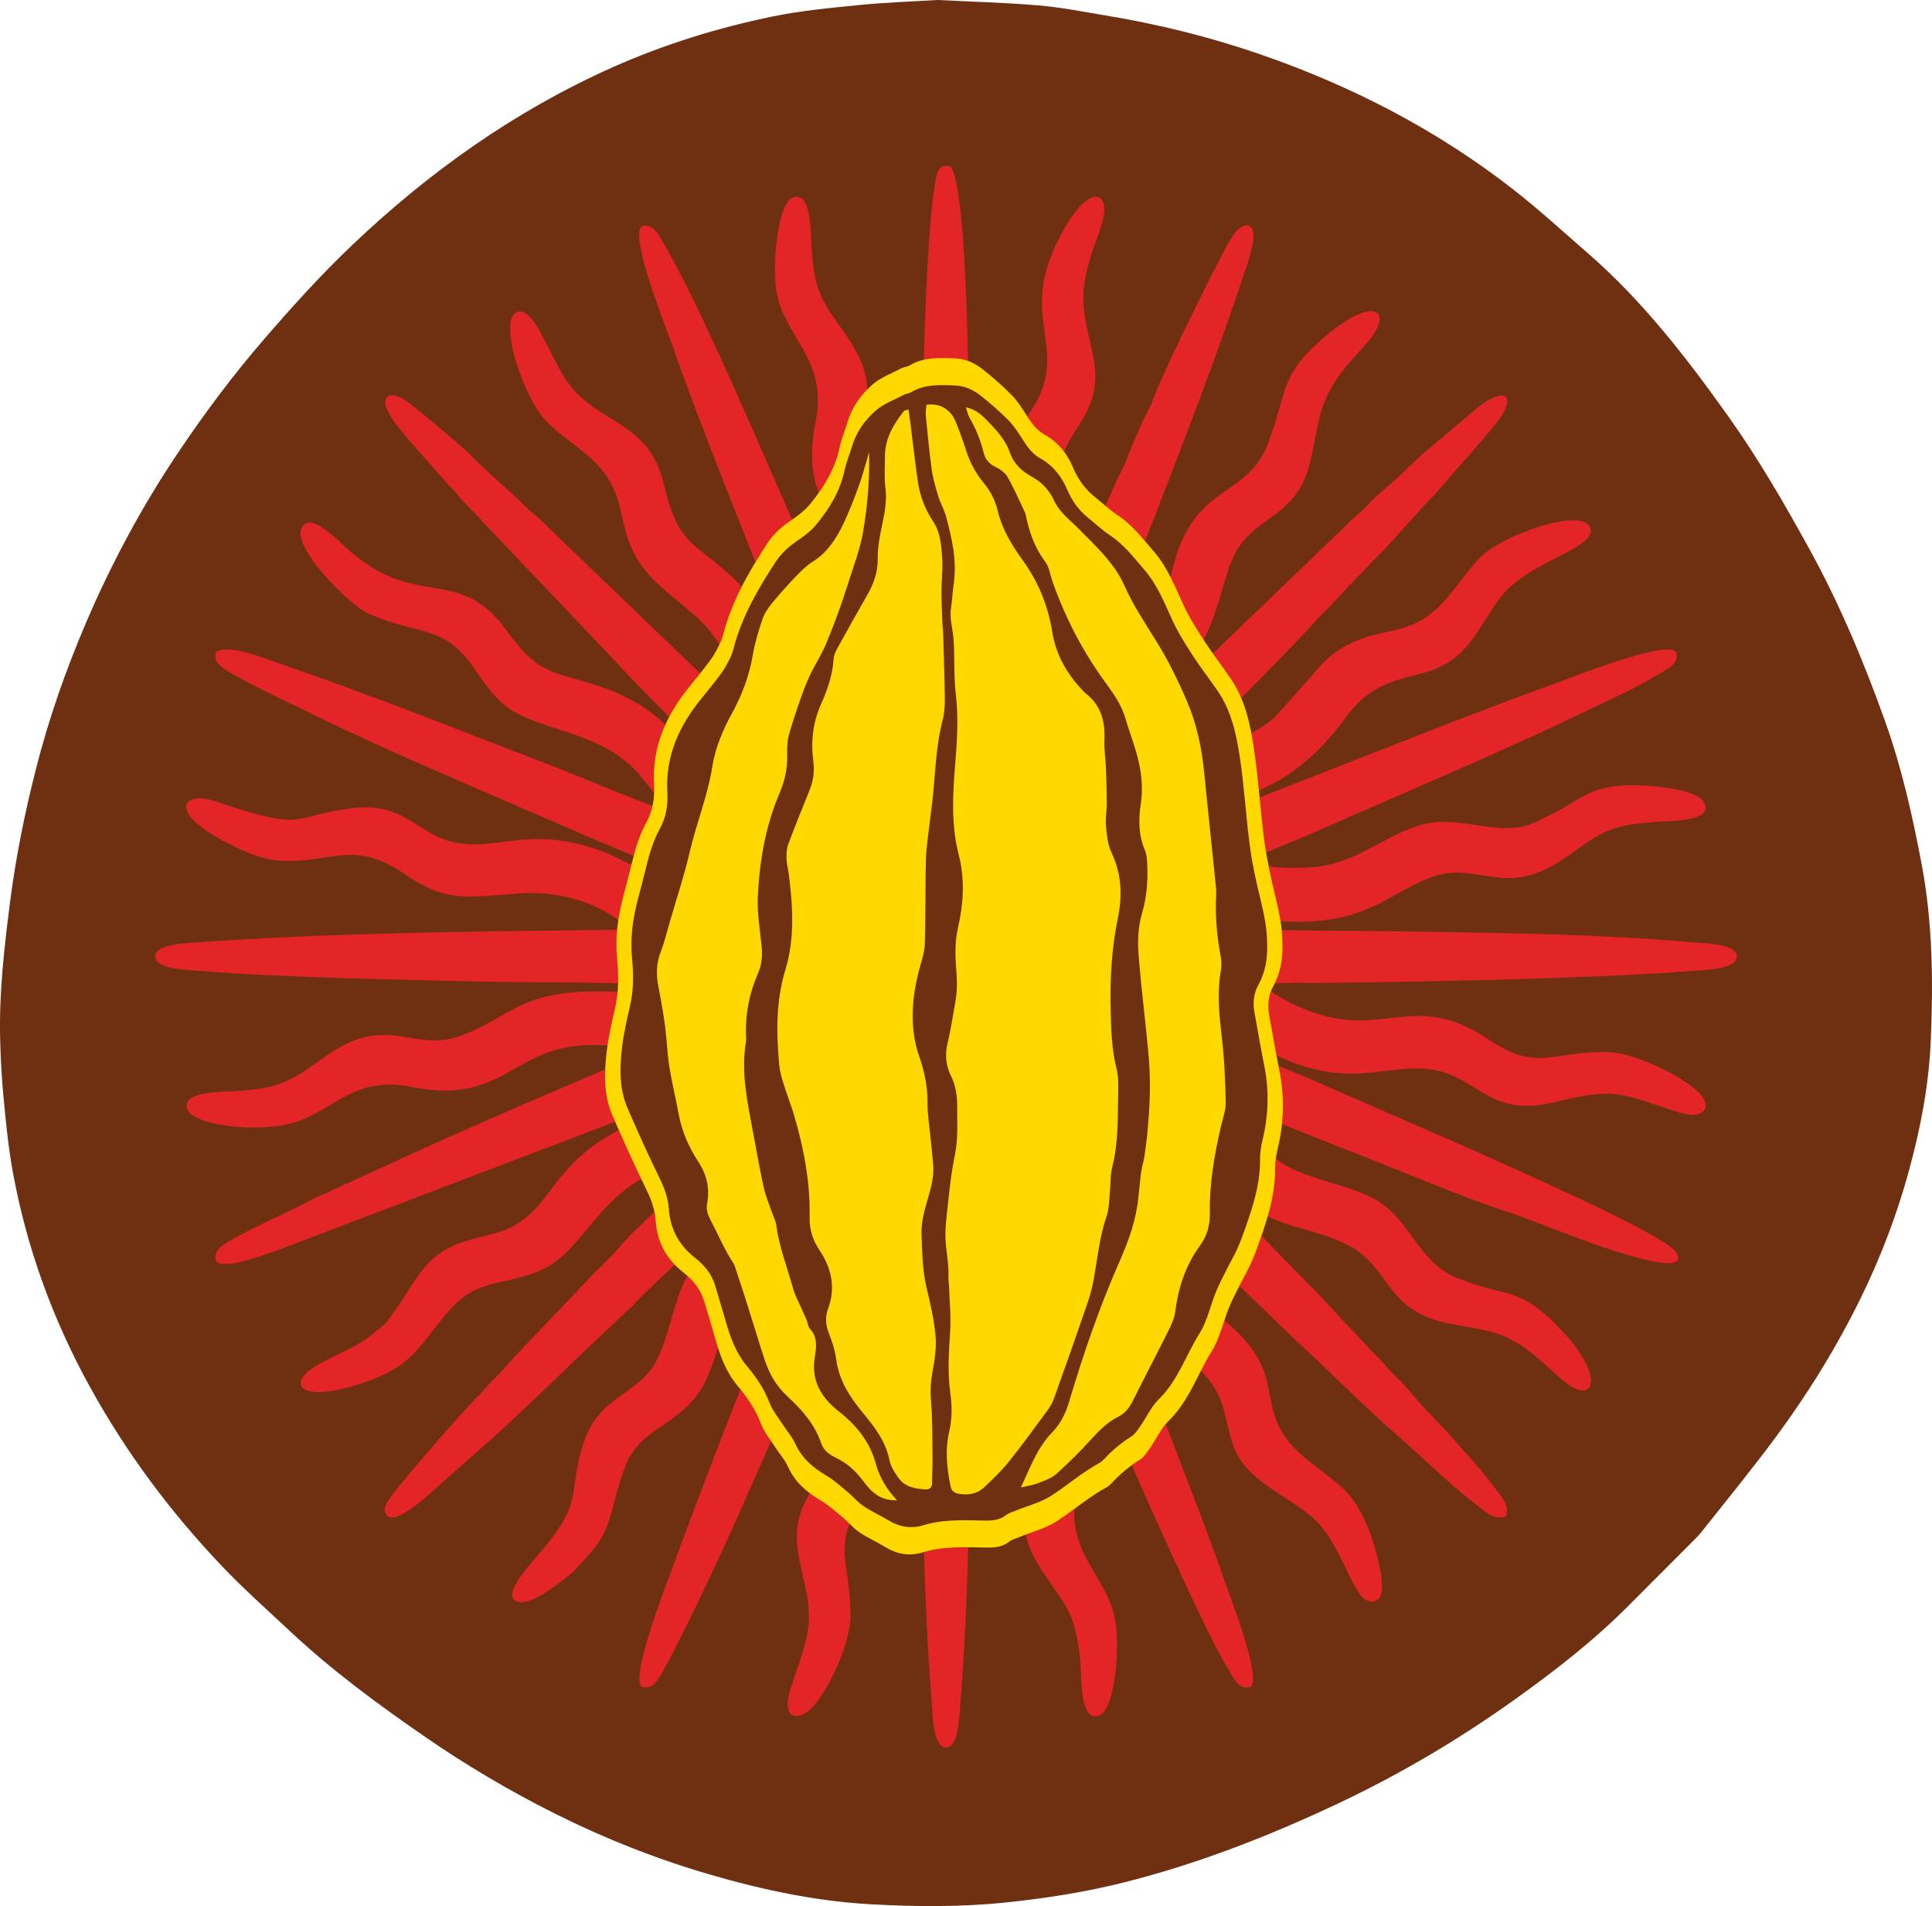<?xml version="1.0" encoding="UTF-8"?><svg id="Layer_2" xmlns="http://www.w3.org/2000/svg" viewBox="0 0 688.59 679.26"><defs><style>.cls-1{fill:#e32528;fill-rule:evenodd;}.cls-2{fill:#6f2f11;}.cls-3{fill:#ffd800;}</style></defs><g id="Camada_1"><path class="cls-2" d="m334.23,0c12.43.63,24.23.93,35.96,1.93,8,.68,15.93,2.27,23.87,3.58,18.81,3.11,37.27,7.68,55.28,13.91,32.53,11.26,62.8,26.88,90,48.09,9.12,7.11,17.66,14.96,26.4,22.55,19.68,17.08,35.46,37.52,50.46,58.62,10.45,14.7,19.46,30.27,28.19,46.05,11.08,20.02,19.89,41,27.54,62.46,5.9,16.55,9.75,33.69,13.01,51.01,3.91,20.76,4.08,41.62,3.22,62.46-.65,15.85-3.66,31.55-7.9,46.94-4.25,15.43-9.92,30.34-16.92,44.66-8.56,17.51-18.79,34.12-30.38,49.8-8.48,11.46-17.53,22.49-26.38,33.68-1.28,1.62-2.79,3.06-4.25,4.53-7.14,7.17-14.32,14.3-21.45,21.49-12.57,12.69-26.61,23.6-41.1,33.95-19.76,14.11-40.6,26.45-62.56,36.83-24.95,11.79-50.6,21.81-77.41,28.47-13.41,3.33-27.06,5.45-40.87,6.91-16.16,1.71-32.34,1.57-48.4.7-19.59-1.07-38.86-5.16-57.77-10.68-18.94-5.53-37.23-12.76-54.83-21.56-16.11-8.06-31.65-17.22-46.5-27.48-16.69-11.53-33.03-23.53-47.87-37.42-8.16-7.64-16.55-15.07-24.26-23.16-18.5-19.4-34.41-40.73-47.37-64.29-13.2-23.99-22.4-49.34-27.34-76.22-1.6-8.7-2.46-17.56-3.31-26.38-.7-7.19-1.08-14.42-1.25-21.65-.36-15.95,1.44-31.73,3.44-47.54,2.05-16.23,5.26-32.2,9.28-48.01,4.54-17.89,10.61-35.28,17.87-52.25,9.07-21.2,19.94-41.45,32.78-60.58,9.45-14.08,19.58-27.66,30.71-40.53,10.03-11.61,20.29-22.97,31.4-33.53,27.53-26.17,58.1-47.9,92.91-63.4,18.22-8.11,37.2-13.99,56.68-18.02,10.27-2.13,20.8-3.1,31.26-4.14,9.45-.94,18.97-1.25,27.85-1.8Z"/><g id="Capa_1"><path class="cls-1" d="m410.35,144.15c-1.61,2.68-3.49,6.84-4.85,10.02-1.41,3.29-3.58,7.89-4.39,10.99-1.37,1.04-18.92,42.31-21.78,49.42-1.84,4.57-4.91,12.57-7.29,16.83l-2.96-.69c2.27-6.25,4.95-9.74,7.42-18.02,6.06-20.37-1.66-32.06,1.29-46.68,1.54-7.65,5.34-11.86,8.41-17.2,9.23-15.99.34-25.95-.09-42.22-.18-6.8,2.45-15.04,4.48-20.64,1.07-2.97,2.54-6.84,2.93-9.87,1.03-7.86-6.21-10.97-16.69,10.12-14.29,28.77,5.86,38.29-10.19,61.47-19.61,28.29,5.26,42.43-16.19,75.79-1.34,2.08-1.22,2.99-3.65,3.21-.46-28.82-.84-57.39-1.54-86.22-.34-14.32-.92-73.82-6.53-81.29-4.37-.55-4.71,2-5.39,5.83-3.98,22.31-4.82,93.15-5.19,117.6-.21,14.53-.03,29.61-.59,44.05l-3.17.23c1.98-41.22-7.9-37.07-15.59-59.45-2.86-8.34-1.01-13.81.12-22.3,2.25-16.85-8.31-25.7-14.4-36.06-3.85-6.58-4.59-11.97-5.26-20.42-.34-4.35.3-21.36-6.94-18.12-3.93,1.76-5.52,13.98-5.9,19.37-.59,8.41-.24,15.51,2.93,22.23,5.9,12.53,14.9,20.22,11.36,37.98-6.19,31.09,11.84,34.12,14.54,59.05.49,4.54.85,20.08-2.45,22.32-.96-.61-.08.18-.74-.71-1.88-2.56-6.62-15.35-8.05-18.55-2.92-6.52-5.58-12.93-8.48-19.62-1.47-3.42-2.77-6.45-4.25-9.8-11.17-25.25-32.11-74.72-44.59-95.79-1.74-2.93-3.79-7.49-7.9-6.44-4.68,2.93,8.53,35.98,10.37,41.24,11.73,33.39,24.93,65.03,37.67,97.88,1.73,4.46,6.91,15.61,7.57,19.52l-2.37,1.19c-3.52-4.69-2.63-17.69-21.62-35.25-13.7-12.66-18.67-10.73-23.86-32.8-5.32-22.65-23.62-21.01-34.34-36.3-6.3-8.98-11.76-26.78-17.74-24.92-7.48,2.33,2.25,31.84,11.29,40.06,11.17,10.15,22.08,13.88,25.52,31.18,3.75,18.89,9.93,23.22,22.72,33.85,5.28,4.4,9.53,8.12,13.35,15.21,1.74,3.23,3,6.19,4.26,9.78.7,1.98,1.15,3.57,1.62,5.64.19.87.42,1.89.58,2.85l-.19,3.16c-1.36.34-2.32-1.42-3.58-2.81l-64.44-61.91c-2.68-3.03-5.17-4.55-7.81-7.19-5.6-5.58-15.46-13.95-19.27-17.99-3.41-3.6-15.36-13.45-20.32-17.46-1.5-1.2-7.06-6.06-9.94-4.28-4.34,3.37,7.52,15.39,9.69,18.09l10.42,11.86c1.24,1.52,2.49,2.43,3.73,4.01,3.18,4.05,7.1,7.4,10.47,11.33l47.43,49.86c7.08,7.86,14.84,15.23,22.1,22.93,1.85,1.96,5.77,5.07,7.37,7.42-.63,1.45-.82,1.33-1.82,2.49l-3.17-3.58c-.93-1.18-2.36-2.34-3.35-3.41-7.12-7.54-14.26-12.87-25.28-16.85-18.97-6.85-22.75-3.45-35.37-20.77-17.88-24.56-32.75-5.4-59.43-31.58-1.56-1.53-2.25-1.94-3.93-3.33-2.23-1.85-7.26-5.65-9.49-1.77-3.95,6.86,16.82,27.87,24.29,31.04,17.82,7.58,26.45,3.67,37.02,19.11,10.42,15.23,12.65,16.19,33.3,22.9,10.15,3.3,19.54,7.47,26.24,15.81,2.06,2.56,4.17,4.89,5.95,7.97.85,1.39,2.62,4.46-.8,2.77-10.19-3.52-26.79-10.73-38.06-15.06-33.72-12.97-62.65-24.54-97.16-36.45-4.93-1.7-17.42-6.73-21.49-3.53-1,4.27,3.27,6.04,6.14,7.75,7.23,4.33,20.16,10.24,28.01,14.12,28.13,13.9,67.1,30.06,97.14,43.22l19.65,8.3-.82,3.12c-4.62-1.58-7.96-4.58-17.96-7.46-21.75-6.25-32.15,1.4-46.33-1.19-14.43-2.63-17.82-14.79-37.63-12.28-20.7,2.63-16.1,7.86-42.05-.41-2.99-.95-6.42-2.33-9.64-2.94-8.17-1.6-13.18,5.03,7.88,15.85,5.37,2.76,12.37,5.91,19.19,6.22,17.46.79,25.69-7.6,43.26,4.42,14.9,10.19,21.08,8.7,41.46,7.2,12.75-.94,26.35,2.46,36.3,10.37,1.42,1.14,1.02.24,1.49,1.95l-.71.32c-.63.17-.41.18-1.25.27l-40.79.53c-33.99.48-73.5,1.38-107.34,3.85-4.54.33-17.02.36-17.55,4.75-.62,5.17,11.74,5.17,16.29,5.56,6.96.6,14.02,1.07,21.08,1.38,14.23.62,28.49,1.25,42.72,1.57,14.53.33,28.97.75,43.47.96,14.54.21,29.55.03,44.03.62l.26,3.15c-37.93-2.62-39.85,8.6-59.48,15.59-7.97,2.84-14.16.96-22.31-.15-17.1-2.31-25.47,8.59-36.01,14.43-6.91,3.83-11.77,4.53-20.39,5.22-4.88.4-21.39-.26-18.05,6.93,2.6,5.62,28.61,8.83,41.5,3.03,13.08-5.89,19.72-14.99,38.02-11.39,36.1,7.11,35.73-17.81,70.92-14.7,1.85.16,3.71.45,5.48.76,2.04.36,4.02.46,4.9,1.86-.86,1.37-34.55,15.37-38.87,17.26-13.04,5.7-26.07,11.35-38.97,17.2l-33.56,15.37c-1.95.92-3.07,1.28-4.96,2.3-7.33,3.95-20.4,9.52-28.1,13.98-2.87,1.66-7.52,3.76-6.39,7.89,2.35,3.76,17.57-2.33,21.09-3.38l137.51-52.31,1.06,2.5c-.64.47.51-.11-.96.56l-9.24,3.36c-3.6,1.55-6.03,2.75-9.38,4.69-16.7,9.72-20.19,20.99-28.41,28.21-6.28,5.51-10.38,6.17-19.96,8.62-18.02,4.6-19.82,14.94-29.24,27.38-1.42,1.89-1.04,1.81-3.13,3.63-9.3,8.09-11.67,7.65-22.35,13.46-12.55,6.83-7.78,14.68,15.48,6.8,13.09-4.43,17.27-8.72,24.51-18.12.91-1.17,1.99-2.62,2.95-3.8,6.06-7.51,9.91-11.56,21.76-14.05,19.45-4.08,21.36-7.92,33.92-22.74,9.39-11.09,18.53-17.34,33.45-19.81.43-.07,1.26-.19,1.66-.17,1.45.08.51-.16,1.63.37-.65,2.02-8.22,8.73-9.48,10.41-2.62,3.31-10.19,10.51-13.54,13.72-4.47,4.29-8.31,9.49-13.52,14.07l-29.99,31.5c-1.16,1.29-2.04,2.3-3.17,3.61-1.98,2.26-4.68,4.64-6.57,6.97-1.31,1.6-1.65,1.85-3.31,3.48-4.53,4.42-24.83,27.8-28.63,32.85-1.4,1.86-6.09,6.76-2.82,9.29,3.54,2.72,15.28-8.33,17.87-10.7l15.65-13.87c5.14-4.15,30.02-27.92,34.45-32.35l19.2-18.09c4.84-5.48,16.12-15.23,22.51-22.03,3.9-4.15,11.95-10.65,15.08-14.76,1.47.67,1.33.49,2.46,1.88-1.09,1.38-2.21,2.01-3.59,3.12-1.26,1.01-2.42,2.52-3.57,3.68-1.28,1.3-2.02,1.83-3.47,3.31-1.34,1.38-1.86,2.46-3.14,4.09-4.52,5.7-7.33,9.77-10.25,18.35-2.49,7.29-3.86,14.37-7.06,21.03-6.41,13.36-20.74,12.79-26.42,30.18-6.12,18.75.96,20.19-16.43,40.21-1.92,2.21-15.27,16.52-5.39,16.54,5.07.02,15.06-8.33,17.72-10.5,1.31-1.08,2.06-2.3,3.28-3.5,12.03-11.93,9.49-17.95,15.64-34.21,2.81-7.44,7.65-10.95,13.62-14.94,14.61-9.76,15.71-15.51,21.78-34.87,2.38-7.61,4.94-12.49,9.85-18.23,2.59-3.04,12.35-12.38,16.47-12.21-.54,2.65-2.56,6.87-3.63,9.55-14.27,35.96-28.23,71.13-41.56,107.56-1.88,5.16-15.04,38.69-10.48,41.6,4.11,1.03,6.15-3.36,7.7-6.17,9.4-17.03,23.67-48.19,31.69-66.56l25.66-58.57c1.43-3.41,2.69-6.64,4.16-9.87,1.4-3.1,3.25-6.76,4.12-9.81l3.11.84-1.92,3.56c-2.14,6.73-4.09,8.1-6.6,18.65-4.39,18.42,3.38,32.65-1.1,45.87-2.11,6.24-6.09,10.72-8.84,16.3-7.47,15.14,2.32,27.58,1.42,42.62-.4,6.58-3.29,14.04-5.22,19.9-.88,2.66-2.51,6.99-2.27,10.05.39,4.96,4.94,3.73,7.32,1.8,5.74-4.66,15.24-23.28,15.06-34.65-.33-20.48-6.91-24.2,4.95-41.69,16.99-25.02-.15-36.26,9.51-62.64,1.92-5.24,3.51-8.15,6.31-12.56.47-.75.74-1.25,1.13-1.76,1.26-1.66.46-1.09,1.99-1.4,1.17,1.71,1.06,38.01,1.13,43.08.43,31.64,1.22,75.83,3.82,107,.39,4.66.36,16.96,4.79,17.53,5.12.66,5.17-11.84,5.54-16.33,4.06-48.88,2.91-102.24,4.52-151.27l3.19-.27c-1.36,17.08-.2,29.39,7.17,42.71,2.96,5.36,6.33,10.79,8.39,16.76,5.48,15.85-6.62,24.82,4.2,42.81,8.81,14.63,13.56,15.11,15.33,35.96.42,4.97-.31,21.28,6.94,18.09,3.93-1.73,5.62-14.02,5.9-19.33.43-8.02.25-15.44-2.91-22.24-5.88-12.66-14.88-20.1-11.38-38,6.26-32.04-12.02-34.63-14.54-59.04-.47-4.52-.84-20.23,2.46-22.29,1.28.84,1.81,2.98,2.39,4.35.72,1.71,1.41,3.26,2.18,5.09,1.42,3.33,2.78,6.41,4.23,9.82l25.62,58.61c6.05,13.61,23.92,53.76,31.67,66.6,1.86,3.06,3.62,7.42,7.95,6.46,4.39-2.77-7.29-32.34-9.26-38.07-4.09-11.96-8.81-24.07-13.38-36.02-6.48-16.94-13.82-36.7-20.73-53.3-1.39-3.35-5.87-15.71-7.11-17.26-.78-2.4-1.62-4.49-2.52-6.99-.85-2.39-2.07-4.83-2.79-7.13.91-.31,1.77-.75,2.56-1.1l.45.66c1.32,2.47,1.34,4.69,2.4,7.27l3.71,7.14c.29,2.97,5.03,9.4,7.1,12.13,8.08,10.6,23.59,16.83,28.88,30.16,2.66,6.72,2.76,13.4,6.22,19.94,5.52,10.41,20.28,15.54,28.43,23.87,3.99,4.08,7.08,10.16,9.97,16.15,1.42,2.93,4.62,10.43,7.67,11.71,2.15.9,3.79.06,4.59-1.32,2.43-4.16-1.7-17.43-3.07-21.5-2.24-6.6-5.59-12.77-9.57-16.58-4.4-4.2-9.73-7.77-14.4-11.74-20.39-17.34-2.98-28.3-29.14-49.27-8.02-6.43-14.43-11.58-18.89-20.34-1.28-2.52-2.95-7.24-4.06-9.03-.29-1.41-1.31-6.57-2.18-7.41.28-4.86-1.26-7.3,5.29-.04,4.16,4.62,18.15,17.56,23.38,22.61l23.15,22.35c9.9,9,26.16,25.34,35.53,33.21l11.94,10.81c5.37,4.88,10.57,9.73,16.41,14.1,2.54,1.9,6.24,5.86,10.5,4.17,1.59-4.03-1.92-7.41-3.77-9.93-5.19-7.06-11.54-13.75-17.14-20.16l-7.31-7.67c-3.66-3.68-6.67-8.05-10.6-11.68-3.1-2.87-4.45-5.04-7.29-7.72l-14.32-15.21c-7.07-7.83-14.68-15.21-22.11-22.9l-29.23-30.18c.55-1.26.52-1.19,1.8-2.38l3.18,3.56c2.6,3.33,7.53,7.57,10.94,10.36,14.36,11.76,25.18,10.05,39.48,17.17,13.74,6.82,13.52,20.79,30.19,26.43,7.27,2.46,15.91,2.78,23.33,5.25,10.19,3.38,16.68,11.42,24.51,17.58,9.64,7.6,14-2.01-1.66-18.67-15.56-16.56-19.39-11.4-37.67-18.97-13.8-5.71-16.32-20.8-28.85-27.8-9.03-5.04-21.47-6.69-30.94-11.62-3.63-1.89-5.67-4.02-8.31-6.22-3.01-2.52-4.33-3.92-7.01-7.03-1.1-1.28-8.76-10.57-2.84-8.34l37.05,14.79c16.83,6.41,42.68,17.53,59.75,23.01,6.54,2.1,13.17,5.09,20.13,7.49.09.03,47.3,18.71,39.14,6.42-4.05-6.09-61.22-31.21-73.67-36.77l-57.62-25.16c-5.7-2.48-13.88-5.39-19.2-8.3l.72-2.95c5.99,2.14,9.23,4.74,17.99,7.4,19.95,6.05,31.99-1.64,46.66,1.26,6.77,1.35,12.15,5.51,17.24,8.41,16.34,9.32,26,.45,42.17-.08,7.49-.25,14.29,2.47,20.67,4.55,2.88.95,6.43,2.34,9.7,2.84,4.22.63,7.76-1.42,5.32-5.78-3.2-5.71-23.25-16.27-34.21-16.47-20.23-.36-24.82,7.35-42.55-4.59-26.01-17.53-37.05-.18-63.2-9.87-2.75-1.02-6.4-2.5-8.7-3.86-2.2-1.29-6.91-3.47-7.02-6.05,6.62-.52,14.59-.21,21.31-.3,36.17-.43,72.21-1.12,108.32-2.85,6.83-.33,13.86-.74,20.58-1.32,4.62-.4,17.31-.34,17.36-5.2.04-4.75-12.3-4.75-16.69-5.14-35.6-3.13-71.66-3.32-107.38-3.88-14.34-.23-29.27-.06-43.58-.62l-.23-3.22c18.07,1.34,29.51.07,43.31-7.52,5.05-2.78,10.88-6.33,16.85-8.28,8.09-2.64,14.47-.46,22.4.47,16.66,1.96,25.41-9.07,35.82-14.88,6.52-3.64,12.1-4.21,20.32-4.9,4.85-.41,21.55.06,17.4-7.18-2.21-3.85-14.18-5.3-19.52-5.67-20.05-1.36-22.19,3.71-34.28,9.92-1.38.71-2.81,1.27-4.21,2.08-14.08,8.01-28.52-2.78-43.74,2.19-13.51,4.41-21.93,13.13-36.61,14.69-4.91.52-19.78.88-22.32-2.43,1.11-1.74,16.41-7.47,19.31-8.76,32.35-14.36,65.15-27.89,97.11-43.26,9.59-4.62,19.04-8.67,28-14.13,3-1.83,7.46-3.51,6.48-7.89-2.91-4.69-36.09,8.53-41.25,10.38-13.32,4.78-26.38,9.77-39.45,14.78l-77.98,30.5-1.23-2.88c18.26-4.17,31.29-14.82,41.81-29.2,7.21-9.85,13.33-12.66,26.69-15.91,17.59-4.28,19.69-15.52,29.03-27.6,9.92-12.83,34.86-17.2,31.6-24.71-3.08-7.13-32.44,3.05-40.14,11.81-10.79,12.28-13.73,21.87-31.31,25.37-12.08,2.41-19.75,5.85-27.02,15.06l-13.45,15.11c-5.38,5.43-24.17,14.78-29.99,12.12.65-1.82,5.76-6.02,7.3-7.7,11.95-12.98,24.99-25.15,36.78-38.27,2.48-2.76,4.95-4.87,7.39-7.61,1.23-1.38,2.23-2.48,3.47-3.8l11.14-11.6c3.93-3.57,13.46-14.7,17.87-19.4,1.42-1.51,2.5-2.5,3.76-3.98,6.91-8.11,14.09-15.78,20.85-24.19,7.17-8.93,4.06-14.16-7.1-5.17l-19.95,16.86c-1.48,1.34-2.48,2.52-3.96,3.79-1.41,1.2-2.36,2.33-3.7,3.55-4.06,3.67-7.89,6.65-11.63,10.65-2.75,2.93-5.07,4.34-7.73,7.27l-68.03,65.44c-1.3-.55-1.2-.5-2.4-1.79.43-.58-.14.08.71-.74l6.24-5.86c.9-.84,2.39-2.12,3.49-3.28,5.64-5.96,10.15-12.88,13.24-21.6,7.02-19.88,4.62-24.47,20.33-35.35,15.87-10.98,13.37-20.9,18-37.66,3.05-11.02,10.27-17.65,16.65-25,9.16-10.55,3.03-17.23-14.86-2.25-16.54,13.86-13.64,19.27-20.4,37.69-6.06,16.53-18.96,15.81-27.92,29.7-10.3,15.99-2.65,26.64-25.42,47.17-.94.85-9.61,8.27-8.59,3.52l21.72-54.77c10.97-28.51,22.18-57.37,31.72-86.38.97-2.97,5.13-14.24,1.6-15.95-4.03-1.97-8.11,7.11-9.61,9.86-3.79,6.98-22.9,45.43-25.41,53.71h0Zm-165.82,283.46c-.15.12-.29.22-.42.31.13-.09.27-.2.42-.31Zm-.42.31c-.09.07-.18.12-.27.17h0c.09-.05.18-.11.27-.17Z"/></g><path class="cls-3" d="m456.01,381.59c-1.33-6.58-2.42-13.21-3.65-19.82-.67-3.62-.33-7.07,1.47-10.34,2.55-4.63,3.4-9.65,3.24-14.87.05-5.84-1.14-11.48-2.51-17.14-1.57-6.51-3.04-13.09-3.93-19.72-1.46-10.95-2.06-22.02-3.71-32.93-1.31-8.7-3.13-17.43-8.26-24.93-3.05-4.46-6.37-8.73-9.31-13.25-2.71-4.18-5.42-8.42-7.51-12.93-3.09-6.68-5.69-13.49-10.67-19.22-3.98-4.58-7.59-9.38-12.75-12.79-2.95-1.95-5.55-4.44-8.32-6.65-3.48-2.78-5.95-6.37-7.66-10.39-2.14-5.03-5.31-9.04-10.12-11.73-2.85-1.59-4.69-4.12-6.41-6.83-1.6-2.53-3.24-5.13-5.33-7.25-3.22-3.28-6.72-6.32-10.32-9.18-2.8-2.22-6.04-3.77-9.75-3.9-5.6-.2-11.21-.57-16.33,2.5-.88.53-2.05.56-2.97,1.05-3.48,1.83-7.35,3.25-10.25,5.78-4.06,3.53-7.27,7.97-8.87,13.32-.91,3.03-2.17,5.97-2.82,9.04-1.64,7.71-5.58,14.19-10.47,20.13-1.8,2.18-4.11,4.05-6.47,5.63-3.44,2.3-6.47,4.87-8.77,8.38-6.68,10.17-12.7,20.63-15.78,32.54-.39,1.52-1.03,3-1.75,4.4-.9,1.75-1.89,3.48-3.07,5.05-2.28,3.06-4.69,6.03-7.1,8.99-8.33,10.22-13.53,21.53-12.74,35.11.27,4.63-.44,9.27-2.73,13.4-2.52,4.56-3.95,9.46-5.17,14.46-.97,3.96-2.01,7.91-3.05,11.86-1.93,7.3-2.97,14.63-2.22,22.27.57,5.87.61,11.82-.75,17.69-1.18,5.12-2.37,10.29-2.97,15.5-.89,7.61-1.1,15.33,2.01,22.56,3.85,8.94,7.87,17.82,12.15,26.56,1.77,3.63,3.04,7.22,3.32,11.24.52,7.51,3.85,13.57,9.78,18.21,3.5,2.74,6.22,6.05,7.52,10.38,1.37,4.53,2.7,9.08,4.02,13.63,1.69,5.84,3.72,11.49,7.72,16.27,3.47,4.14,6.51,8.52,8.47,13.69,1.14,3.01,3.32,5.63,5.09,8.39,1.48,2.31,3.4,4.41,4.51,6.88,2.46,5.44,6.53,9.04,11.57,11.99,2.91,1.7,5.46,4.05,8.08,6.23,2.01,1.67,3.7,3.78,5.85,5.21,3.04,2.04,6.43,3.55,9.58,5.44,4.09,2.47,8.45,3.08,12.92,1.71,7.58-2.33,15.32-1.82,23.04-1.73,2.85.03,5.46-.23,7.81-2.07,1-.78,2.34-1.14,3.55-1.63,4.49-1.85,9.4-3.04,13.39-5.65,6.04-3.94,11.54-8.72,17.93-12.2.57-.31,1.09-.76,1.53-1.24,3.05-3.31,6.43-6.17,10.27-8.56,1.38-.86,2.38-2.42,3.35-3.81,2.34-3.35,4.05-7.29,6.91-10.07,7.21-7.02,10.17-16.55,15.31-24.76,2.87-4.59,3.99-10.25,6.06-15.37,1.13-2.79,2.56-5.45,3.91-8.15,1.47-2.94,3.16-5.77,4.44-8.78,1.54-3.63,2.84-7.38,4.07-11.13,2.26-6.9,4.14-13.87,4.06-21.24-.03-2.47.35-5,.93-7.41,2.22-9.23,2.51-18.46.63-27.79Z"/><path class="cls-2" d="m321.95,140.78c-3.32,1.75-7.01,3.11-9.78,5.51-3.87,3.37-6.94,7.61-8.47,12.72-.87,2.89-2.07,5.7-2.7,8.63-1.56,7.36-5.32,13.55-9.99,19.22-1.72,2.08-3.92,3.87-6.18,5.38-3.29,2.2-6.17,4.65-8.37,8-6.37,9.71-12.13,19.69-15.06,31.06-.37,1.45-.98,2.86-1.67,4.2-.86,1.67-1.81,3.32-2.93,4.82-2.18,2.92-4.47,5.76-6.78,8.58-7.96,9.76-12.91,20.55-12.17,33.51.25,4.42-.42,8.84-2.61,12.79-2.41,4.35-3.77,9.03-4.94,13.8-.93,3.78-1.92,7.55-2.91,11.32-1.84,6.97-2.83,13.97-2.12,21.25.55,5.6.58,11.28-.72,16.89-1.13,4.89-2.26,9.82-2.84,14.79-.84,7.26-1.05,14.63,1.91,21.54,3.67,8.54,7.52,17.01,11.6,25.35,1.69,3.46,2.9,6.89,3.17,10.73.5,7.17,3.68,12.95,9.34,17.38,3.34,2.61,5.94,5.78,7.18,9.9,1.3,4.33,2.58,8.67,3.84,13.01,1.62,5.58,3.56,10.97,7.37,15.53,3.31,3.96,6.21,8.13,8.09,13.07,1.09,2.87,3.17,5.38,4.86,8.01,1.42,2.21,3.24,4.21,4.31,6.56,2.35,5.19,6.23,8.63,11.04,11.44,2.78,1.62,5.21,3.87,7.71,5.94,1.92,1.59,3.53,3.6,5.58,4.98,2.91,1.94,6.14,3.39,9.14,5.2,3.91,2.36,8.07,2.94,12.34,1.63,7.23-2.22,14.62-1.74,21.99-1.65,2.72.03,5.21-.21,7.46-1.98.95-.75,2.23-1.09,3.39-1.56,4.29-1.76,8.97-2.9,12.78-5.39,5.77-3.76,11.02-8.33,17.11-11.65.54-.3,1.04-.72,1.46-1.18,2.91-3.16,6.14-5.89,9.8-8.17,1.31-.82,2.27-2.31,3.2-3.63,2.23-3.19,3.87-6.96,6.59-9.62,6.88-6.7,9.71-15.8,14.62-23.64,2.74-4.38,3.81-9.79,5.78-14.67,1.08-2.66,2.45-5.2,3.73-7.78,1.4-2.8,3.02-5.51,4.24-8.38,1.47-3.47,2.71-7.04,3.89-10.62,2.16-6.58,3.95-13.24,3.87-20.28-.03-2.36.33-4.77.89-7.07,2.12-8.81,2.4-17.62.6-26.52-1.27-6.28-2.31-12.61-3.48-18.92-.64-3.46-.31-6.74,1.41-9.87,2.43-4.42,3.25-9.21,3.1-14.2.05-5.58-1.09-10.96-2.4-16.36-1.5-6.22-2.91-12.5-3.75-18.83-1.4-10.45-1.96-21.02-3.54-31.43-1.25-8.3-2.98-16.64-7.88-23.8-2.91-4.25-6.08-8.33-8.89-12.65-2.59-3.99-5.18-8.04-7.17-12.34-2.95-6.38-5.44-12.88-10.19-18.35-3.8-4.37-7.24-8.95-12.17-12.21-2.82-1.86-5.29-4.23-7.94-6.35-3.32-2.66-5.68-6.08-7.32-9.92-2.05-4.8-5.07-8.63-9.66-11.19-2.72-1.52-4.48-3.93-6.12-6.52-1.53-2.42-3.1-4.9-5.08-6.92-3.08-3.13-6.42-6.03-9.85-8.77-2.67-2.12-5.77-3.6-9.3-3.73-5.34-.19-10.7-.54-15.58,2.39-.84.5-1.96.54-2.84,1Zm.16,5.75c.19-.24.67-.26,1.69-.62.24,1.69.45,3.02.62,4.35.9,7.1,1.68,14.23,2.71,21.31.75,5.15,2.57,9.91,5.49,14.31,2.66,4.01,2.91,8.81,3.21,13.42.24,3.74-.29,7.53-.28,11.3,0,4.12.23,8.25.38,12.37.02.63.18,1.25.2,1.87.23,8.04.53,16.08.62,24.12.03,2.62-.16,5.33-.82,7.85-2.45,9.45-2.54,19.16-3.63,28.76-.64,5.61-1.47,11.21-2.04,16.83-.31,3.11-.31,6.26-.35,9.4-.1,8.16-.03,16.33-.29,24.48-.08,2.59-.84,5.2-1.57,7.72-2.38,8.19-3.44,16.49-2.27,24.97.34,2.47.97,4.94,1.79,7.3,1.86,5.39,3.06,10.81,3.01,16.59-.04,4.37.72,8.74,1.14,13.11.28,3,.62,5.99.87,8.98.33,3.95-.57,7.67-1.68,11.47-1.25,4.31-2.61,8.86-2.46,13.25.22,6.42.29,12.93,1.8,19.29,1.31,5.49,2.6,11.05,3.16,16.65.39,3.93-.11,8.06-.84,11.98-.7,3.73-1.1,7.31-.77,11.16.59,6.73.47,13.53.57,20.31.04,3.01-.15,6.03-.14,9.05,0,1.69-.62,2.77-2.36,2.66-3.7-.23-7.37-.85-9.68-4.13-1.35-1.93-2.74-4.1-3.19-6.34-1.33-6.74-5.39-11.86-9.52-16.89-4.62-5.63-8.45-11.48-9.44-18.94-.41-3.08-1.35-6.16-2.52-9.05-1.26-3.1-1.51-6.05-.36-9.15,2.78-7.5,1.14-14.47-3.1-20.78-2.46-3.66-3.6-7.46-3.51-11.67.27-12.33-1.99-24.26-5.42-36.02-1.16-3.98-2.7-7.84-3.93-11.8-.67-2.15-1.29-4.37-1.49-6.6-1.04-11.43-1.17-22.71,2.25-33.97,3.37-11.11,2.62-22.63,1.16-34.05-.22-1.74-.74-3.47-.79-5.21-.05-1.72-.04-3.58.55-5.15,2.4-6.48,5.01-12.88,7.6-19.28,1.35-3.33,1.89-6.68,1.41-10.31-.95-7.1-.2-13.99,2.79-20.64,2.27-5.05,4.06-10.27,4.42-15.91.08-1.32.69-2.68,1.34-3.87,3.45-6.26,6.97-12.49,10.51-18.7,2.34-4.09,3.95-8.24,3.88-13.17-.06-4.09.74-8.25,1.61-12.27.94-4.33,1.69-8.54,1.13-13.04-.46-3.72-.17-7.53-.16-11.3,0-6.26,3.02-11.27,6.71-15.99Zm-14.53,381.18c-2.61-3.55-5.65-6.3-9.63-8.19-2.27-1.08-4.42-2.62-5.26-5.16-2.31-6.94-7.04-12.13-12.22-16.93-3.93-3.64-6.38-8.06-7.99-13.02-2.22-6.81-4.28-13.66-6.44-20.49-1.29-4.07-2.65-8.12-3.98-12.17-.16-.48-.29-.98-.56-1.4-3.23-4.93-5.52-10.34-8.23-15.54-1.04-2-1.66-3.75-1.23-6.03.98-5.29-.13-10.15-3.11-14.72-3.38-5.18-5.89-10.79-7.02-16.95-1.04-5.68-2.45-11.29-3.35-16.99-.76-4.82-.89-9.74-1.54-14.59-.63-4.72-1.47-9.42-2.38-14.09-.81-4.17-.73-8.17.84-12.21,1.32-3.39,2.16-6.96,3.18-10.46,2.45-8.45,5.23-16.82,7.22-25.38,2.37-10.15,6.37-19.84,8-30.22,1.06-6.72,3.74-13.02,7.03-19.02,3.58-6.54,6.16-13.42,7.42-20.84.73-4.31,2.02-8.57,3.44-12.72.71-2.07,2.08-4.01,3.48-5.73,2.7-3.3,5.56-6.48,8.52-9.56,1.82-1.89,3.74-3.8,5.94-5.18,5.04-3.15,8.13-7.85,10.62-12.95,2.26-4.62,4.1-9.46,5.86-14.29,1.36-3.74,2.33-7.62,3.57-11.78.23,9.61-.53,18.76-2.05,27.93-1.12,6.78-3.63,13.07-5.65,19.53-2.17,6.95-4.7,13.8-7.49,20.53-1.96,4.73-4.95,9.04-6.9,13.78-2.43,5.92-4.41,12.03-6.26,18.16-.75,2.48-.95,5.23-.85,7.83.18,4.91-.87,9.49-2.77,13.93-4.96,11.61-7.03,23.88-7.68,36.33-.31,5.85.67,11.78,1.3,17.64.38,3.47.2,6.77-1.2,9.97-3.17,7.26-4.65,14.84-4.3,22.77.03.63.05,1.27-.06,1.88-1.82,10.8.55,21.27,2.48,31.78,1.23,6.66,2.42,13.34,3.86,19.96.64,2.93,1.85,5.74,2.82,8.59.56,1.67,1.47,3.28,1.69,4.99,1,7.67,3.86,14.83,5.88,22.21.75,2.74,2.2,5.3,3.34,7.93.55,1.26,1.14,2.51,1.65,3.78.38.93.4,2.14,1.03,2.81,2.8,2.96,2.42,6.49,1.84,9.95-1.41,8.42,2,14.47,8.5,19.57,6.18,4.85,11.05,10.72,13.22,18.68,1.27,4.67,3.75,8.99,7.55,13-6.14.27-9.35-3.19-12.12-6.95Zm43.62-378.48c3.49,3.59,7.06,7.11,8.76,12.09,1.31,3.83,4.16,6.57,7.69,8.49,3.67,2,6.31,4.82,8.08,8.64,2.01,4.33,5.91,7.07,9.15,10.4,5.92,6.08,12.3,11.78,15.88,19.85,3.11,7,7.4,13.39,11.44,19.92,4.21,6.8,7.78,14.08,10.93,21.45,3.42,8,5.2,16.52,6.06,25.22,1.35,13.63,2.8,27.25,4.2,40.88.09.87.14,1.76.09,2.64-.44,7.45.24,14.81,1.61,22.14.29,1.57.32,3.29.05,4.87-1.38,7.92-.62,15.74.32,23.65.91,7.72,1.25,15.52,1.4,23.29.06,2.94-1.06,5.91-1.74,8.84-2.31,10.07-4.09,20.2-3.91,30.58.07,4.16-.86,8.03-3.31,11.39-5.18,7.09-7.93,15.02-8.99,23.7-.31,2.53-1.51,5.03-2.67,7.36-4.08,8.21-8.38,16.3-12.44,24.51-1.23,2.47-2.77,4.49-5.22,5.72-3.79,1.9-6.67,4.79-9.5,7.89-3.98,4.36-8.15,8.56-12.55,12.49-1.79,1.59-4.32,2.43-6.63,3.33-1.82.7-3.81.97-6.06,1.51,3.34-6.98,5.75-14.09,11.16-19.62,2.93-3,4.79-6.71,6-10.77,4.95-16.63,10.53-33.03,17.51-48.96,3.01-6.87,5.84-13.93,6.9-21.47.54-3.85.8-7.74,1.31-11.59.25-1.86.89-3.67,1.16-5.53.5-3.46.98-6.93,1.25-10.42.36-4.62.7-9.26.72-13.9.02-4.38-.19-8.79-.6-13.15-1.07-11.24-2.47-22.46-3.4-33.71-.43-5.23-.3-10.47,1.23-15.68,1.67-5.68,2.1-11.62,1.79-17.56-.08-1.62-.21-3.34-.83-4.8-2.26-5.31-2.31-10.84-1.46-16.33.97-6.27.14-12.3-1.53-18.26-1.18-4.23-2.81-8.34-4.02-12.56-1.54-5.35-4.95-9.59-8.07-13.97-5.42-7.61-9.96-15.63-13.73-24.2-2.03-4.62-3.91-9.21-5.19-14.08-.31-1.19-.82-2.43-1.55-3.4-3.65-4.83-5.59-10.35-6.82-16.19-.1-.49-.21-1-.43-1.44-1.99-4.18-3.83-8.45-6.1-12.46-.86-1.51-2.58-2.79-4.2-3.56-2.27-1.07-3.75-2.72-4.3-4.94-1.13-4.56-2.81-8.84-5.2-12.88-.49-.83-.63-1.87-1.15-3.51,3.22.78,5.18,2.32,6.91,4.1Zm-10.76.63c1.51,3.58,2.78,7.28,4.01,10.98,1.37,4.11,3.35,7.85,6.11,11.18,2.44,2.95,4.14,6.2,5.04,9.99,1.56,6.59,5.04,12.27,8.97,17.72,5.52,7.65,8.98,16.11,10.48,25.5,1.28,8,5.18,14.89,10.79,20.77.35.36.68.76,1.07,1.06,5.54,4.26,7.03,10.06,6.73,16.74-.15,3.36.41,6.76.54,10.14.16,4.13.27,8.26.28,12.39,0,2.64-.53,5.3-.28,7.9.31,3.22.59,6.67,1.95,9.51,3.58,7.54,3.98,15.23,2.34,23.17-2.23,10.77-2.88,21.64-2.62,32.63.17,7.18.33,14.3,2.12,21.33.67,2.63.64,5.5.58,8.25-.2,8.9.13,17.84-2.1,26.62-.73,2.88-.56,5.99-.87,8.98-.3,2.87-.23,5.89-1.14,8.56-2.5,7.33-3.26,14.96-4.59,22.5-.58,3.32-1.55,6.59-2.65,9.79-3.75,10.93-7.62,21.83-11.51,32.71-.54,1.51-1.35,2.97-2.3,4.26-4.54,6.17-9.03,12.39-13.82,18.37-2.66,3.31-5.76,6.29-8.87,9.19-2.44,2.27-5.51,2.78-8.82,2.26-1.72-.27-2.73-1-3.09-2.74-1.36-6.56-2-13.01-.42-19.76,1.01-4.29.97-9.05.34-13.45-1.07-7.43-.49-14.74-.05-22.14.32-5.35-.24-10.75-.42-16.13-.03-1-.25-2-.21-3,.19-4.04-.58-7.99-.94-11.97-.43-4.81.3-9.76.83-14.62.62-5.73,1.27-11.49,2.44-17.13,1.2-5.76.75-11.5.79-17.26.02-3.7-.5-7.28-2.16-10.62-1.93-3.89-2.24-7.82-1.2-12.08,1.19-4.87,1.87-9.87,2.77-14.82.73-3.99.52-7.95.21-12-.35-4.59-.38-9.41.64-13.86,2.01-8.77,2.54-17.48.31-26.14-2.72-10.55-2.2-21.1-1.32-31.77.69-8.37,1.29-16.74.29-25.2-.78-6.58-.37-13.29-.84-19.92-.26-3.73-1.5-7.37-.88-11.21.46-2.85.53-5.76.95-8.62,1.2-8.17-.64-16-2.71-23.78-.67-2.53-2.05-4.87-2.82-7.39-.95-3.11-1.88-6.26-2.32-9.47-.88-6.34-1.47-12.73-2.09-19.1-.13-1.32.13-2.67.21-3.93,4.54-.67,8.47,1.46,10.23,5.62Z"/></g></svg>